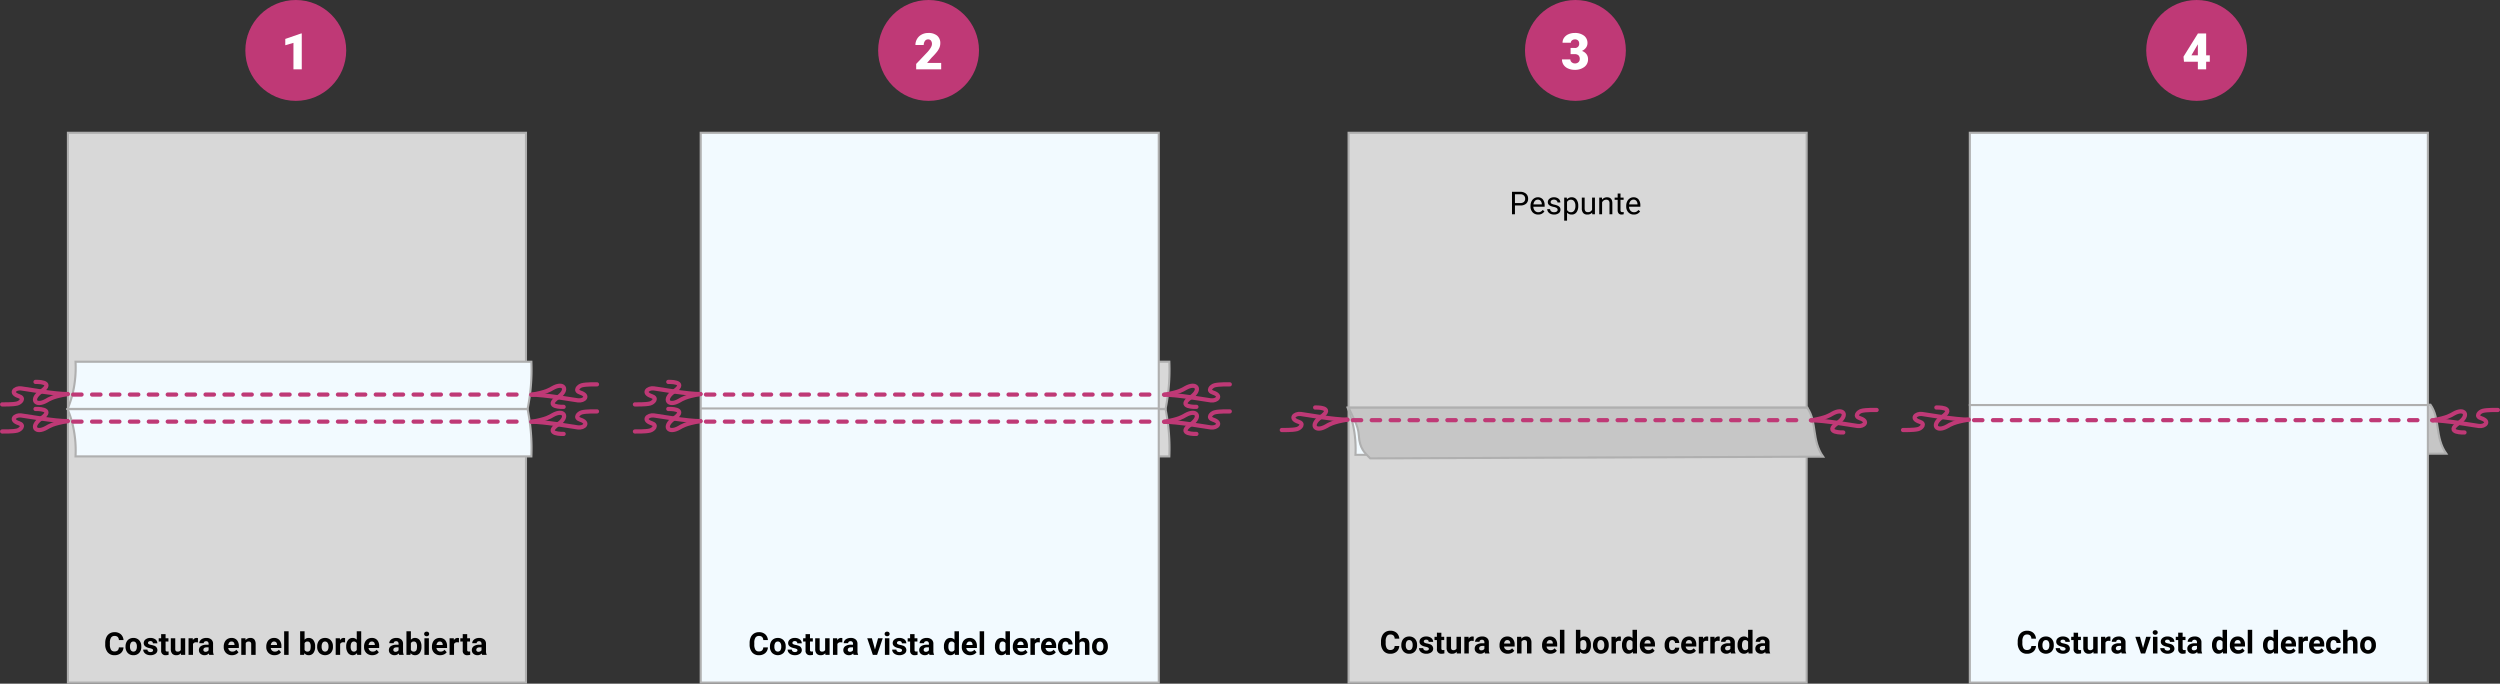 <svg xmlns="http://www.w3.org/2000/svg" width="1189.657" height="325.331" viewBox="0 0 1189.657 325.331">
  <rect x="0" y="0" width="1189.657" height="325.331" fill="#333333" stroke="none"/>
  <g id="Grupo_58774" data-name="Grupo 58774" transform="translate(-204.976 -2752.123)">
    <g id="Grupo_58401" data-name="Grupo 58401" transform="translate(0 -32)">
      <path id="Trazado_114326" data-name="Trazado 114326" d="M738.88,1127.884H521.961a52.1,52.1,0,0,1-.3,9.085,49.11,49.11,0,0,1-3.465,13.385H737.078A93.38,93.38,0,0,0,738.88,1127.884Z" transform="translate(22.538 1828.371)" fill="#d8d8d8" stroke="#afafaf" stroke-miterlimit="10" stroke-width="1" style="isolation: isolate"/>
      <path id="Trazado_114327" data-name="Trazado 114327" d="M738.88,1177.877H521.961a52.1,52.1,0,0,0-.3-9.085,49.123,49.123,0,0,0-3.465-13.385H737.078A93.388,93.388,0,0,1,738.88,1177.877Z" transform="translate(22.538 1823.421)" fill="#d8d8d8" stroke="#afafaf" stroke-miterlimit="10" stroke-width="1" style="isolation: isolate"/>
      <g id="Grupo_58379" data-name="Grupo 58379" transform="translate(235.38 2979.498)">
        <path id="Trazado_114328" data-name="Trazado 114328" d="M145.878,1156.224" transform="translate(-145.878 -1156.224)" fill="none" stroke="#bf3976" stroke-linecap="round" stroke-miterlimit="10" stroke-width="2"/>
      </g>
      <rect id="Rectángulo_5608" data-name="Rectángulo 5608" width="217.972" height="261.631" transform="translate(237.299 2847.323)" fill="#d8d8d8" stroke="#afafaf" stroke-miterlimit="10" stroke-width="1" style="isolation: isolate"/>
      <path id="Trazado_114931" data-name="Trazado 114931" d="M25.011,10.448a3.774,3.774,0,0,1-1.271,2.71,4.463,4.463,0,0,1-3.021.989,4.013,4.013,0,0,1-3.226-1.381,5.661,5.661,0,0,1-1.176-3.79V8.324a6.393,6.393,0,0,1,.542-2.71,4.062,4.062,0,0,1,1.549-1.8,4.339,4.339,0,0,1,2.34-.626,4.348,4.348,0,0,1,2.974.989,4.055,4.055,0,0,1,1.3,2.776h-2.2a2.227,2.227,0,0,0-.575-1.5,2.129,2.129,0,0,0-1.505-.465,1.867,1.867,0,0,0-1.644.787,4.413,4.413,0,0,0-.56,2.443v.806a4.723,4.723,0,0,0,.524,2.527,1.832,1.832,0,0,0,1.652.8,2.169,2.169,0,0,0,1.52-.465,2.1,2.1,0,0,0,.575-1.439Zm.974-.483a4.7,4.7,0,0,1,.454-2.1,3.324,3.324,0,0,1,1.307-1.428,3.814,3.814,0,0,1,1.981-.505,3.609,3.609,0,0,1,2.618.981,3.939,3.939,0,0,1,1.132,2.666l.015.542a4.142,4.142,0,0,1-1.018,2.926,3.539,3.539,0,0,1-2.732,1.1,3.556,3.556,0,0,1-2.736-1.1,4.215,4.215,0,0,1-1.022-2.988Zm2.117.15a2.962,2.962,0,0,0,.425,1.727,1.526,1.526,0,0,0,2.417.007,3.241,3.241,0,0,0,.432-1.889,2.933,2.933,0,0,0-.432-1.716,1.4,1.4,0,0,0-1.216-.609,1.382,1.382,0,0,0-1.2.605A3.3,3.3,0,0,0,28.1,10.115Zm10.986,1.7A.682.682,0,0,0,38.7,11.2a4.368,4.368,0,0,0-1.234-.4q-2.827-.593-2.827-2.4a2.178,2.178,0,0,1,.875-1.761,3.531,3.531,0,0,1,2.289-.707,3.8,3.8,0,0,1,2.413.71,2.239,2.239,0,0,1,.9,1.846H39.008a1.024,1.024,0,0,0-.293-.751,1.24,1.24,0,0,0-.916-.3,1.267,1.267,0,0,0-.828.242.763.763,0,0,0-.293.615.652.652,0,0,0,.333.568,3.428,3.428,0,0,0,1.124.374,9.183,9.183,0,0,1,1.333.355,2.19,2.19,0,0,1,1.677,2.131,2.067,2.067,0,0,1-.93,1.754,4.013,4.013,0,0,1-2.4.67,4.191,4.191,0,0,1-1.769-.355,2.968,2.968,0,0,1-1.212-.974,2.263,2.263,0,0,1-.439-1.337H36.4a1.105,1.105,0,0,0,.417.864,1.656,1.656,0,0,0,1.04.3,1.533,1.533,0,0,0,.919-.231A.718.718,0,0,0,39.088,11.81Zm5.955-7.683V6.075H46.4V7.628H45.043v3.955a.944.944,0,0,0,.168.63.846.846,0,0,0,.645.19,3.376,3.376,0,0,0,.623-.051v1.6a4.358,4.358,0,0,1-1.282.19A2.021,2.021,0,0,1,42.926,11.9V7.628H41.769V6.075h1.157V4.127Zm7.28,9.067a2.654,2.654,0,0,1-2.168.952,2.5,2.5,0,0,1-1.945-.732,3.127,3.127,0,0,1-.685-2.146V6.075h2.117V11.2q0,1.239,1.128,1.239a1.528,1.528,0,0,0,1.479-.748V6.075h2.124V14H52.382Zm8.1-5.134A5.751,5.751,0,0,0,59.662,8a1.55,1.55,0,0,0-1.575.813V14H55.971V6.075h2l.059.945a1.961,1.961,0,0,1,1.765-1.091,2.218,2.218,0,0,1,.659.1ZM65.814,14a2.351,2.351,0,0,1-.212-.71,2.561,2.561,0,0,1-2,.857,2.814,2.814,0,0,1-1.93-.674,2.167,2.167,0,0,1-.765-1.7,2.24,2.24,0,0,1,.934-1.934,4.608,4.608,0,0,1,2.7-.681h.974V8.7a1.306,1.306,0,0,0-.282-.879,1.109,1.109,0,0,0-.89-.33,1.261,1.261,0,0,0-.839.256.871.871,0,0,0-.3.7H61.083a2.126,2.126,0,0,1,.425-1.274,2.808,2.808,0,0,1,1.2-.919,4.378,4.378,0,0,1,1.743-.333,3.459,3.459,0,0,1,2.325.736,2.575,2.575,0,0,1,.861,2.069v3.435a3.789,3.789,0,0,0,.315,1.707V14Zm-1.75-1.472a1.823,1.823,0,0,0,.864-.209,1.371,1.371,0,0,0,.586-.56V10.4h-.791q-1.589,0-1.692,1.1l-.007.125a.847.847,0,0,0,.278.652A1.081,1.081,0,0,0,64.064,12.528Zm12.583,1.619a3.89,3.89,0,0,1-2.838-1.069,3.8,3.8,0,0,1-1.095-2.849v-.205a4.787,4.787,0,0,1,.461-2.135,3.386,3.386,0,0,1,1.307-1.45,3.669,3.669,0,0,1,1.93-.509,3.289,3.289,0,0,1,2.56,1.025,4.167,4.167,0,0,1,.934,2.908v.864H74.86a1.966,1.966,0,0,0,.619,1.245,1.871,1.871,0,0,0,1.307.469,2.285,2.285,0,0,0,1.912-.886l1.04,1.165a3.178,3.178,0,0,1-1.289,1.051A4.229,4.229,0,0,1,76.647,14.146Zm-.242-6.511a1.323,1.323,0,0,0-1.022.427,2.209,2.209,0,0,0-.5,1.221h2.944V9.114a1.576,1.576,0,0,0-.381-1.092A1.365,1.365,0,0,0,76.405,7.635Zm6.65-1.56.066.916A2.767,2.767,0,0,1,85.4,5.929a2.3,2.3,0,0,1,1.875.74A3.451,3.451,0,0,1,87.9,8.88V14H85.788V8.92a1.379,1.379,0,0,0-.293-.98,1.31,1.31,0,0,0-.974-.3,1.456,1.456,0,0,0-1.34.763V14H81.063V6.075Zm13.835,8.071a3.89,3.89,0,0,1-2.838-1.069,3.8,3.8,0,0,1-1.095-2.849v-.205a4.787,4.787,0,0,1,.461-2.135,3.386,3.386,0,0,1,1.307-1.45,3.669,3.669,0,0,1,1.93-.509,3.289,3.289,0,0,1,2.56,1.025,4.167,4.167,0,0,1,.934,2.908v.864H95.1a1.966,1.966,0,0,0,.619,1.245,1.871,1.871,0,0,0,1.307.469,2.285,2.285,0,0,0,1.912-.886l1.04,1.165a3.178,3.178,0,0,1-1.289,1.051A4.229,4.229,0,0,1,96.891,14.146Zm-.242-6.511a1.323,1.323,0,0,0-1.022.427,2.209,2.209,0,0,0-.5,1.221H98.07V9.114a1.576,1.576,0,0,0-.381-1.092A1.365,1.365,0,0,0,96.649,7.635ZM103.585,14h-2.124V2.75h2.124Zm12.62-3.889a4.8,4.8,0,0,1-.813,2.97,2.693,2.693,0,0,1-2.271,1.066,2.474,2.474,0,0,1-2.058-.989l-.1.842h-1.9V2.75h2.117V6.786a2.411,2.411,0,0,1,1.926-.857,2.715,2.715,0,0,1,2.274,1.066,4.806,4.806,0,0,1,.824,3Zm-2.117-.161a3.17,3.17,0,0,0-.381-1.76,1.287,1.287,0,0,0-1.135-.555,1.4,1.4,0,0,0-1.392.83V11.6a1.415,1.415,0,0,0,1.406.837,1.307,1.307,0,0,0,1.348-1.014A5.245,5.245,0,0,0,114.088,9.949Zm3.091.015a4.7,4.7,0,0,1,.454-2.1,3.324,3.324,0,0,1,1.307-1.428,3.814,3.814,0,0,1,1.981-.505,3.609,3.609,0,0,1,2.618.981,3.939,3.939,0,0,1,1.132,2.666l.015.542a4.142,4.142,0,0,1-1.018,2.926,3.946,3.946,0,0,1-5.468,0,4.215,4.215,0,0,1-1.022-2.988Zm2.117.15a2.962,2.962,0,0,0,.425,1.727,1.526,1.526,0,0,0,2.417.007,3.241,3.241,0,0,0,.432-1.889,2.933,2.933,0,0,0-.432-1.716,1.4,1.4,0,0,0-1.216-.609,1.382,1.382,0,0,0-1.2.605A3.3,3.3,0,0,0,119.3,10.115ZM130.443,8.06A5.751,5.751,0,0,0,129.682,8a1.55,1.55,0,0,0-1.575.813V14H125.99V6.075h2l.059.945a1.961,1.961,0,0,1,1.765-1.091,2.218,2.218,0,0,1,.659.1Zm.549,1.919a4.776,4.776,0,0,1,.831-2.952,2.7,2.7,0,0,1,2.274-1.1,2.427,2.427,0,0,1,1.912.864V2.75h2.124V14h-1.912l-.1-.842a2.491,2.491,0,0,1-2.036.989,2.69,2.69,0,0,1-2.245-1.1A4.93,4.93,0,0,1,130.993,9.979Zm2.117.151a3.146,3.146,0,0,0,.388,1.714,1.263,1.263,0,0,0,1.128.6,1.416,1.416,0,0,0,1.384-.831V8.467a1.4,1.4,0,0,0-1.37-.831Q133.109,7.635,133.109,10.13Zm10.313,4.017a3.89,3.89,0,0,1-2.838-1.069,3.8,3.8,0,0,1-1.095-2.849v-.205a4.787,4.787,0,0,1,.461-2.135,3.386,3.386,0,0,1,1.307-1.45,3.669,3.669,0,0,1,1.93-.509,3.289,3.289,0,0,1,2.56,1.025,4.167,4.167,0,0,1,.934,2.908v.864h-5.046a1.966,1.966,0,0,0,.619,1.245,1.871,1.871,0,0,0,1.307.469,2.285,2.285,0,0,0,1.912-.886l1.04,1.165a3.178,3.178,0,0,1-1.289,1.051A4.229,4.229,0,0,1,143.422,14.146Zm-.242-6.511a1.323,1.323,0,0,0-1.022.427,2.209,2.209,0,0,0-.5,1.221H144.6V9.114a1.576,1.576,0,0,0-.381-1.092A1.365,1.365,0,0,0,143.18,7.635ZM156.21,14a2.351,2.351,0,0,1-.212-.71,2.561,2.561,0,0,1-2,.857,2.814,2.814,0,0,1-1.93-.674,2.167,2.167,0,0,1-.765-1.7,2.24,2.24,0,0,1,.934-1.934,4.608,4.608,0,0,1,2.7-.681h.974V8.7a1.306,1.306,0,0,0-.282-.879,1.109,1.109,0,0,0-.89-.33,1.261,1.261,0,0,0-.839.256.871.871,0,0,0-.3.7h-2.117a2.126,2.126,0,0,1,.425-1.274,2.808,2.808,0,0,1,1.2-.919,4.378,4.378,0,0,1,1.743-.333,3.459,3.459,0,0,1,2.325.736,2.575,2.575,0,0,1,.861,2.069v3.435a3.789,3.789,0,0,0,.315,1.707V14Zm-1.75-1.472a1.823,1.823,0,0,0,.864-.209,1.371,1.371,0,0,0,.586-.56V10.4h-.791q-1.589,0-1.692,1.1l-.007.125a.847.847,0,0,0,.278.652A1.081,1.081,0,0,0,154.459,12.528ZM166.8,10.111a4.8,4.8,0,0,1-.813,2.97,2.693,2.693,0,0,1-2.271,1.066,2.474,2.474,0,0,1-2.058-.989l-.1.842h-1.9V2.75h2.117V6.786a2.411,2.411,0,0,1,1.926-.857,2.715,2.715,0,0,1,2.274,1.066,4.806,4.806,0,0,1,.824,3Zm-2.117-.161a3.17,3.17,0,0,0-.381-1.76,1.287,1.287,0,0,0-1.135-.555,1.4,1.4,0,0,0-1.392.83V11.6a1.415,1.415,0,0,0,1.406.837,1.307,1.307,0,0,0,1.348-1.014A5.245,5.245,0,0,0,164.684,9.949ZM170.338,14h-2.124V6.075h2.124ZM168.09,4.024a1.042,1.042,0,0,1,.319-.784,1.373,1.373,0,0,1,1.732,0,1.036,1.036,0,0,1,.322.784,1.039,1.039,0,0,1-.326.791,1.358,1.358,0,0,1-1.721,0A1.039,1.039,0,0,1,168.09,4.024Zm7.639,10.122a3.89,3.89,0,0,1-2.838-1.069,3.8,3.8,0,0,1-1.095-2.849v-.205a4.787,4.787,0,0,1,.461-2.135,3.386,3.386,0,0,1,1.307-1.45,3.669,3.669,0,0,1,1.93-.509,3.289,3.289,0,0,1,2.56,1.025,4.167,4.167,0,0,1,.934,2.908v.864h-5.046a1.966,1.966,0,0,0,.619,1.245,1.871,1.871,0,0,0,1.307.469,2.285,2.285,0,0,0,1.912-.886l1.04,1.165a3.178,3.178,0,0,1-1.289,1.051A4.229,4.229,0,0,1,175.729,14.146Zm-.242-6.511a1.323,1.323,0,0,0-1.022.427,2.209,2.209,0,0,0-.5,1.221h2.944V9.114a1.576,1.576,0,0,0-.381-1.092A1.365,1.365,0,0,0,175.487,7.635Zm9.155.425A5.751,5.751,0,0,0,183.881,8a1.55,1.55,0,0,0-1.575.813V14h-2.117V6.075h2l.059.945a1.961,1.961,0,0,1,1.765-1.091,2.218,2.218,0,0,1,.659.1Zm3.918-3.933V6.075h1.355V7.628h-1.355v3.955a.944.944,0,0,0,.168.63.846.846,0,0,0,.645.19,3.376,3.376,0,0,0,.623-.051v1.6a4.358,4.358,0,0,1-1.282.19,2.021,2.021,0,0,1-2.271-2.249V7.628h-1.157V6.075h1.157V4.127ZM195.687,14a2.351,2.351,0,0,1-.212-.71,2.561,2.561,0,0,1-2,.857,2.814,2.814,0,0,1-1.93-.674,2.167,2.167,0,0,1-.765-1.7,2.24,2.24,0,0,1,.934-1.934,4.608,4.608,0,0,1,2.7-.681h.974V8.7a1.306,1.306,0,0,0-.282-.879,1.109,1.109,0,0,0-.89-.33,1.261,1.261,0,0,0-.839.256.871.871,0,0,0-.3.7h-2.117a2.126,2.126,0,0,1,.425-1.274,2.808,2.808,0,0,1,1.2-.919,4.378,4.378,0,0,1,1.743-.333,3.459,3.459,0,0,1,2.325.736,2.575,2.575,0,0,1,.861,2.069v3.435a3.789,3.789,0,0,0,.315,1.707V14Zm-1.75-1.472a1.823,1.823,0,0,0,.864-.209,1.371,1.371,0,0,0,.586-.56V10.4H194.6q-1.589,0-1.692,1.1l-.007.125a.847.847,0,0,0,.278.652A1.081,1.081,0,0,0,193.937,12.528Z" transform="translate(238.729 3081.763)"/>
      <path id="Trazado_114329" data-name="Trazado 114329" d="M368.725,1127.884H151.805a51.941,51.941,0,0,1-.3,9.085,49.079,49.079,0,0,1-3.464,13.385H366.923A93.421,93.421,0,0,0,368.725,1127.884Z" transform="translate(89.112 1828.371)" fill="#f2faff" stroke="#afafaf" stroke-miterlimit="10" stroke-width="1"/>
      <path id="Trazado_114330" data-name="Trazado 114330" d="M368.725,1177.877H151.805a51.94,51.94,0,0,0-.3-9.085,49.092,49.092,0,0,0-3.464-13.385H366.923A93.429,93.429,0,0,1,368.725,1177.877Z" transform="translate(89.112 1823.421)" fill="#f2faff" stroke="#afafaf" stroke-miterlimit="10" stroke-width="1"/>
      <g id="Grupo_58382" data-name="Grupo 58382" transform="translate(206 2965.85)">
        <g id="Grupo_58380" data-name="Grupo 58380">
          <path id="Trazado_114331" data-name="Trazado 114331" d="M110.055,1150.97s5.192.127,7.231-.45c1.59-.45,3.6-2.55.72-3.48-4.463-1.442-1.921-4.081,1.08-3.691,2.917.379,15.992,2.76,22.262,2.7" transform="translate(-110.055 -1140.253)" fill="none" stroke="#bf3976" stroke-linecap="round" stroke-miterlimit="10" stroke-width="2"/>
          <path id="Trazado_114332" data-name="Trazado 114332" d="M129.354,1139.589s9.66-.36,2.684,4.554c-5.363,3.778-2.684,7.387,2.566,4.357,1.267-.732,2.94-1.949,9.871-3.12" transform="translate(-113.482 -1139.583)" fill="none" stroke="#bf3976" stroke-linecap="round" stroke-miterlimit="10" stroke-width="2"/>
        </g>
        <g id="Grupo_58381" data-name="Grupo 58381" transform="translate(251.763 1.16)">
          <path id="Trazado_114333" data-name="Trazado 114333" d="M448.323,1141.009s-5.192-.127-7.231.45c-1.59.45-3.6,2.55-.72,3.481,4.463,1.441,1.92,4.08-1.08,3.69-2.917-.379-15.992-2.76-22.263-2.7" transform="translate(-417.029 -1140.997)" fill="none" stroke="#bf3976" stroke-linecap="round" stroke-miterlimit="10" stroke-width="2"/>
          <path id="Trazado_114334" data-name="Trazado 114334" d="M432.517,1151.87s-9.661.36-2.684-4.554c5.363-3.778,2.684-7.387-2.566-4.357-1.267.731-2.941,1.949-9.871,3.12" transform="translate(-417.095 -1141.147)" fill="none" stroke="#bf3976" stroke-linecap="round" stroke-miterlimit="10" stroke-width="2"/>
        </g>
        <line id="Línea_374" data-name="Línea 374" x2="215.784" transform="translate(33.791 6.027)" fill="none" stroke="#bf3976" stroke-linecap="round" stroke-miterlimit="10" stroke-width="2" stroke-dasharray="4 5"/>
      </g>
      <g id="Grupo_58385" data-name="Grupo 58385" transform="translate(206 2978.725)">
        <g id="Grupo_58383" data-name="Grupo 58383">
          <path id="Trazado_114335" data-name="Trazado 114335" d="M110.055,1166.669s5.192.127,7.231-.45c1.59-.45,3.6-2.55.72-3.481-4.463-1.441-1.921-4.08,1.08-3.69,2.917.379,15.992,2.76,22.262,2.7" transform="translate(-110.055 -1155.952)" fill="none" stroke="#bf3976" stroke-linecap="round" stroke-miterlimit="10" stroke-width="2"/>
          <path id="Trazado_114336" data-name="Trazado 114336" d="M129.354,1155.288s9.66-.36,2.684,4.554c-5.363,3.778-2.684,7.387,2.566,4.356,1.267-.732,2.94-1.949,9.871-3.12" transform="translate(-113.482 -1155.282)" fill="none" stroke="#bf3976" stroke-linecap="round" stroke-miterlimit="10" stroke-width="2"/>
        </g>
        <g id="Grupo_58384" data-name="Grupo 58384" transform="translate(251.763 1.16)">
          <path id="Trazado_114337" data-name="Trazado 114337" d="M448.323,1156.708s-5.192-.127-7.231.45c-1.59.45-3.6,2.55-.72,3.481,4.463,1.441,1.92,4.08-1.08,3.69-2.917-.379-15.992-2.76-22.263-2.7" transform="translate(-417.029 -1156.697)" fill="none" stroke="#bf3976" stroke-linecap="round" stroke-miterlimit="10" stroke-width="2"/>
          <path id="Trazado_114338" data-name="Trazado 114338" d="M432.517,1167.569s-9.661.36-2.684-4.554c5.363-3.778,2.684-7.387-2.566-4.357-1.267.731-2.941,1.949-9.871,3.12" transform="translate(-417.095 -1156.846)" fill="none" stroke="#bf3976" stroke-linecap="round" stroke-miterlimit="10" stroke-width="2"/>
        </g>
        <line id="Línea_375" data-name="Línea 375" x2="215.784" transform="translate(33.791 6.027)" fill="none" stroke="#bf3976" stroke-linecap="round" stroke-miterlimit="10" stroke-width="2" stroke-dasharray="4 5"/>
      </g>
      <g id="Grupo_58386" data-name="Grupo 58386" transform="translate(536.501 2979.498)">
        <path id="Trazado_114339" data-name="Trazado 114339" d="M513.034,1156.224" transform="translate(-513.034 -1156.224)" fill="none" stroke="#bf3976" stroke-linecap="round" stroke-miterlimit="10" stroke-width="2"/>
      </g>
      <path id="Trazado_114399" data-name="Trazado 114399" d="M0,0H217.972V261.631H0Z" transform="translate(538.419 2847.323)" fill="#f2faff" stroke="#afafaf" stroke-width="1"/>
      <path id="Trazado_114930" data-name="Trazado 114930" d="M30.537,10.448a3.774,3.774,0,0,1-1.271,2.71,4.463,4.463,0,0,1-3.021.989,4.013,4.013,0,0,1-3.226-1.381,5.661,5.661,0,0,1-1.176-3.79V8.324a6.393,6.393,0,0,1,.542-2.71,4.062,4.062,0,0,1,1.549-1.8,4.339,4.339,0,0,1,2.34-.626,4.348,4.348,0,0,1,2.974.989,4.055,4.055,0,0,1,1.3,2.776h-2.2a2.227,2.227,0,0,0-.575-1.5,2.129,2.129,0,0,0-1.505-.465,1.867,1.867,0,0,0-1.644.787,4.413,4.413,0,0,0-.56,2.443v.806a4.723,4.723,0,0,0,.524,2.527,1.832,1.832,0,0,0,1.652.8,2.169,2.169,0,0,0,1.52-.465,2.1,2.1,0,0,0,.575-1.439Zm.974-.483a4.7,4.7,0,0,1,.454-2.1,3.324,3.324,0,0,1,1.307-1.428,3.814,3.814,0,0,1,1.981-.505,3.609,3.609,0,0,1,2.618.981A3.939,3.939,0,0,1,39,9.576l.015.542A4.142,4.142,0,0,1,38,13.044a3.946,3.946,0,0,1-5.468,0,4.215,4.215,0,0,1-1.022-2.988Zm2.117.15a2.962,2.962,0,0,0,.425,1.727,1.526,1.526,0,0,0,2.417.007A3.241,3.241,0,0,0,36.9,9.961a2.933,2.933,0,0,0-.432-1.716,1.4,1.4,0,0,0-1.216-.609,1.382,1.382,0,0,0-1.2.605A3.3,3.3,0,0,0,33.628,10.115Zm10.986,1.7a.682.682,0,0,0-.385-.612A4.368,4.368,0,0,0,43,10.8q-2.827-.593-2.827-2.4a2.178,2.178,0,0,1,.875-1.761,3.531,3.531,0,0,1,2.289-.707,3.8,3.8,0,0,1,2.413.71,2.239,2.239,0,0,1,.9,1.846H44.534a1.024,1.024,0,0,0-.293-.751,1.24,1.24,0,0,0-.916-.3,1.267,1.267,0,0,0-.828.242.763.763,0,0,0-.293.615.652.652,0,0,0,.333.568,3.428,3.428,0,0,0,1.124.374A9.183,9.183,0,0,1,45,9.591a2.19,2.19,0,0,1,1.677,2.131,2.067,2.067,0,0,1-.93,1.754,4.013,4.013,0,0,1-2.4.67,4.191,4.191,0,0,1-1.769-.355,2.968,2.968,0,0,1-1.212-.974,2.263,2.263,0,0,1-.439-1.337h2.007a1.105,1.105,0,0,0,.417.864,1.656,1.656,0,0,0,1.04.3,1.533,1.533,0,0,0,.919-.231A.718.718,0,0,0,44.614,11.81Zm5.955-7.683V6.075h1.355V7.628H50.569v3.955a.944.944,0,0,0,.168.63.846.846,0,0,0,.645.19A3.376,3.376,0,0,0,52,12.352v1.6a4.358,4.358,0,0,1-1.282.19A2.021,2.021,0,0,1,48.452,11.9V7.628H47.3V6.075h1.157V4.127Zm7.28,9.067a2.654,2.654,0,0,1-2.168.952,2.5,2.5,0,0,1-1.945-.732,3.127,3.127,0,0,1-.685-2.146V6.075h2.117V11.2q0,1.239,1.128,1.239a1.528,1.528,0,0,0,1.479-.748V6.075H59.9V14H57.908Zm8.1-5.134A5.751,5.751,0,0,0,65.188,8a1.55,1.55,0,0,0-1.575.813V14H61.5V6.075h2l.059.945A1.961,1.961,0,0,1,65.32,5.929a2.218,2.218,0,0,1,.659.1ZM71.341,14a2.351,2.351,0,0,1-.212-.71,2.561,2.561,0,0,1-2,.857,2.814,2.814,0,0,1-1.93-.674,2.167,2.167,0,0,1-.765-1.7,2.24,2.24,0,0,1,.934-1.934,4.608,4.608,0,0,1,2.7-.681h.974V8.7a1.306,1.306,0,0,0-.282-.879,1.109,1.109,0,0,0-.89-.33,1.261,1.261,0,0,0-.839.256.871.871,0,0,0-.3.7H66.609a2.126,2.126,0,0,1,.425-1.274,2.808,2.808,0,0,1,1.2-.919,4.378,4.378,0,0,1,1.743-.333,3.459,3.459,0,0,1,2.325.736,2.575,2.575,0,0,1,.861,2.069v3.435a3.789,3.789,0,0,0,.315,1.707V14Zm-1.75-1.472a1.823,1.823,0,0,0,.864-.209,1.371,1.371,0,0,0,.586-.56V10.4h-.791q-1.589,0-1.692,1.1l-.007.125a.847.847,0,0,0,.278.652A1.081,1.081,0,0,0,69.59,12.528Zm11.9-1.113,1.472-5.339h2.212L82.5,14H80.481L77.808,6.075H80.02ZM88.34,14H86.216V6.075H88.34ZM86.092,4.024a1.042,1.042,0,0,1,.319-.784,1.373,1.373,0,0,1,1.732,0,1.036,1.036,0,0,1,.322.784,1.039,1.039,0,0,1-.326.791,1.358,1.358,0,0,1-1.721,0A1.039,1.039,0,0,1,86.092,4.024Zm8.284,7.786a.682.682,0,0,0-.385-.612,4.368,4.368,0,0,0-1.234-.4q-2.827-.593-2.827-2.4A2.178,2.178,0,0,1,90.8,6.635a3.531,3.531,0,0,1,2.289-.707,3.8,3.8,0,0,1,2.413.71,2.239,2.239,0,0,1,.9,1.846H94.295A1.024,1.024,0,0,0,94,7.734a1.24,1.24,0,0,0-.916-.3,1.267,1.267,0,0,0-.828.242.763.763,0,0,0-.293.615.652.652,0,0,0,.333.568,3.428,3.428,0,0,0,1.124.374,9.183,9.183,0,0,1,1.333.355,2.19,2.19,0,0,1,1.677,2.131,2.067,2.067,0,0,1-.93,1.754,4.013,4.013,0,0,1-2.4.67,4.191,4.191,0,0,1-1.769-.355,2.968,2.968,0,0,1-1.212-.974,2.263,2.263,0,0,1-.439-1.337h2.007a1.105,1.105,0,0,0,.417.864,1.656,1.656,0,0,0,1.04.3,1.533,1.533,0,0,0,.919-.231A.718.718,0,0,0,94.375,11.81Zm5.955-7.683V6.075h1.355V7.628H100.33v3.955a.944.944,0,0,0,.168.63.846.846,0,0,0,.645.19,3.376,3.376,0,0,0,.623-.051v1.6a4.358,4.358,0,0,1-1.282.19A2.021,2.021,0,0,1,98.213,11.9V7.628H97.056V6.075h1.157V4.127ZM107.456,14a2.351,2.351,0,0,1-.212-.71,2.561,2.561,0,0,1-2,.857,2.814,2.814,0,0,1-1.93-.674,2.167,2.167,0,0,1-.765-1.7,2.24,2.24,0,0,1,.934-1.934,4.608,4.608,0,0,1,2.7-.681h.974V8.7a1.306,1.306,0,0,0-.282-.879,1.109,1.109,0,0,0-.89-.33,1.261,1.261,0,0,0-.839.256.871.871,0,0,0-.3.7h-2.117a2.126,2.126,0,0,1,.425-1.274,2.808,2.808,0,0,1,1.2-.919,4.378,4.378,0,0,1,1.743-.333,3.459,3.459,0,0,1,2.325.736,2.575,2.575,0,0,1,.861,2.069v3.435a3.789,3.789,0,0,0,.315,1.707V14Zm-1.75-1.472a1.823,1.823,0,0,0,.864-.209,1.371,1.371,0,0,0,.586-.56V10.4h-.791q-1.589,0-1.692,1.1l-.007.125a.847.847,0,0,0,.278.652A1.081,1.081,0,0,0,105.706,12.528Zm8.606-2.549a4.776,4.776,0,0,1,.831-2.952,2.7,2.7,0,0,1,2.274-1.1,2.427,2.427,0,0,1,1.912.864V2.75h2.124V14h-1.912l-.1-.842a2.491,2.491,0,0,1-2.036.989,2.69,2.69,0,0,1-2.245-1.1A4.93,4.93,0,0,1,114.312,9.979Zm2.117.151a3.146,3.146,0,0,0,.388,1.714,1.263,1.263,0,0,0,1.128.6,1.416,1.416,0,0,0,1.384-.831V8.467a1.4,1.4,0,0,0-1.37-.831Q116.428,7.635,116.428,10.13Zm10.313,4.017a3.89,3.89,0,0,1-2.838-1.069,3.8,3.8,0,0,1-1.095-2.849v-.205a4.787,4.787,0,0,1,.461-2.135,3.386,3.386,0,0,1,1.307-1.45,3.669,3.669,0,0,1,1.93-.509,3.289,3.289,0,0,1,2.56,1.025A4.167,4.167,0,0,1,130,9.862v.864h-5.046a1.966,1.966,0,0,0,.619,1.245,1.871,1.871,0,0,0,1.307.469,2.285,2.285,0,0,0,1.912-.886l1.04,1.165a3.178,3.178,0,0,1-1.289,1.051A4.229,4.229,0,0,1,126.741,14.146ZM126.5,7.635a1.323,1.323,0,0,0-1.022.427,2.209,2.209,0,0,0-.5,1.221h2.944V9.114a1.576,1.576,0,0,0-.381-1.092A1.365,1.365,0,0,0,126.5,7.635ZM133.435,14h-2.124V2.75h2.124Zm5.149-4.021a4.776,4.776,0,0,1,.831-2.952,2.7,2.7,0,0,1,2.274-1.1,2.427,2.427,0,0,1,1.912.864V2.75h2.124V14h-1.912l-.1-.842a2.491,2.491,0,0,1-2.036.989,2.69,2.69,0,0,1-2.245-1.1A4.93,4.93,0,0,1,138.584,9.979Zm2.117.151a3.146,3.146,0,0,0,.388,1.714,1.263,1.263,0,0,0,1.128.6,1.416,1.416,0,0,0,1.384-.831V8.467a1.4,1.4,0,0,0-1.37-.831Q140.7,7.635,140.7,10.13Zm10.313,4.017a3.89,3.89,0,0,1-2.838-1.069,3.8,3.8,0,0,1-1.095-2.849v-.205a4.787,4.787,0,0,1,.461-2.135,3.386,3.386,0,0,1,1.307-1.45,3.669,3.669,0,0,1,1.93-.509,3.289,3.289,0,0,1,2.56,1.025,4.167,4.167,0,0,1,.934,2.908v.864h-5.046a1.966,1.966,0,0,0,.619,1.245,1.871,1.871,0,0,0,1.307.469,2.285,2.285,0,0,0,1.912-.886l1.04,1.165a3.178,3.178,0,0,1-1.289,1.051A4.229,4.229,0,0,1,151.013,14.146Zm-.242-6.511a1.323,1.323,0,0,0-1.022.427,2.209,2.209,0,0,0-.5,1.221h2.944V9.114a1.576,1.576,0,0,0-.381-1.092A1.365,1.365,0,0,0,150.772,7.635Zm9.155.425A5.751,5.751,0,0,0,159.165,8a1.55,1.55,0,0,0-1.575.813V14h-2.117V6.075h2l.059.945A1.961,1.961,0,0,1,159.3,5.929a2.218,2.218,0,0,1,.659.1Zm4.526,6.086a3.89,3.89,0,0,1-2.838-1.069,3.8,3.8,0,0,1-1.095-2.849v-.205a4.787,4.787,0,0,1,.461-2.135,3.386,3.386,0,0,1,1.307-1.45,3.669,3.669,0,0,1,1.93-.509,3.289,3.289,0,0,1,2.56,1.025,4.167,4.167,0,0,1,.934,2.908v.864h-5.046a1.966,1.966,0,0,0,.619,1.245,1.871,1.871,0,0,0,1.307.469,2.285,2.285,0,0,0,1.912-.886l1.04,1.165a3.178,3.178,0,0,1-1.289,1.051A4.229,4.229,0,0,1,164.453,14.146Zm-.242-6.511a1.323,1.323,0,0,0-1.022.427,2.209,2.209,0,0,0-.5,1.221h2.944V9.114a1.576,1.576,0,0,0-.381-1.092A1.365,1.365,0,0,0,164.212,7.635Zm8,4.8a1.388,1.388,0,0,0,.952-.322,1.129,1.129,0,0,0,.381-.857h1.985a2.715,2.715,0,0,1-.439,1.476,2.9,2.9,0,0,1-1.183,1.04,3.7,3.7,0,0,1-1.659.37,3.44,3.44,0,0,1-2.681-1.08,4.275,4.275,0,0,1-.981-2.985V9.942a4.226,4.226,0,0,1,.974-2.922,3.4,3.4,0,0,1,2.673-1.091,3.333,3.333,0,0,1,2.384.846,3,3,0,0,1,.912,2.252h-1.985a1.455,1.455,0,0,0-.381-1.005,1.416,1.416,0,0,0-2.084.153,3.125,3.125,0,0,0-.377,1.749v.22a3.164,3.164,0,0,0,.374,1.761A1.291,1.291,0,0,0,172.21,12.44Zm6.592-5.5a2.642,2.642,0,0,1,2.117-1.011q2.578,0,2.615,3V14h-2.117V8.971a1.478,1.478,0,0,0-.293-1.009,1.254,1.254,0,0,0-.974-.327,1.44,1.44,0,0,0-1.348.719V14h-2.117V2.75H178.8Zm6,3.025a4.7,4.7,0,0,1,.454-2.1,3.324,3.324,0,0,1,1.307-1.428,3.814,3.814,0,0,1,1.981-.505,3.609,3.609,0,0,1,2.618.981,3.939,3.939,0,0,1,1.132,2.666l.015.542a4.142,4.142,0,0,1-1.018,2.926,3.946,3.946,0,0,1-5.468,0A4.215,4.215,0,0,1,184.8,10.06Zm2.117.15a2.962,2.962,0,0,0,.425,1.727,1.526,1.526,0,0,0,2.417.007,3.241,3.241,0,0,0,.432-1.889,2.933,2.933,0,0,0-.432-1.716,1.4,1.4,0,0,0-1.216-.609,1.382,1.382,0,0,0-1.2.605A3.3,3.3,0,0,0,186.917,10.115Z" transform="translate(539.85 3081.763)"/>
      <g id="Grupo_58389" data-name="Grupo 58389" transform="translate(507.12 2965.85)">
        <g id="Grupo_58387" data-name="Grupo 58387">
          <path id="Trazado_114340" data-name="Trazado 114340" d="M477.21,1150.97s5.192.127,7.231-.45c1.59-.45,3.6-2.55.72-3.48-4.463-1.442-1.92-4.081,1.08-3.691,2.917.379,15.992,2.76,22.263,2.7" transform="translate(-477.21 -1140.253)" fill="none" stroke="#bf3976" stroke-linecap="round" stroke-miterlimit="10" stroke-width="2"/>
          <path id="Trazado_114341" data-name="Trazado 114341" d="M496.509,1139.589s9.661-.36,2.684,4.554c-5.363,3.778-2.684,7.387,2.566,4.357,1.267-.732,2.941-1.949,9.871-3.12" transform="translate(-480.637 -1139.583)" fill="none" stroke="#bf3976" stroke-linecap="round" stroke-miterlimit="10" stroke-width="2"/>
        </g>
        <g id="Grupo_58388" data-name="Grupo 58388" transform="translate(251.764 1.16)">
          <path id="Trazado_114342" data-name="Trazado 114342" d="M815.478,1141.009s-5.192-.127-7.231.45c-1.59.45-3.6,2.55-.72,3.481,4.463,1.441,1.921,4.08-1.08,3.69-2.917-.379-15.992-2.76-22.262-2.7" transform="translate(-784.185 -1140.997)" fill="none" stroke="#bf3976" stroke-linecap="round" stroke-miterlimit="10" stroke-width="2"/>
          <path id="Trazado_114343" data-name="Trazado 114343" d="M799.672,1151.87s-9.661.36-2.684-4.554c5.363-3.778,2.684-7.387-2.566-4.357-1.267.731-2.94,1.949-9.871,3.12" transform="translate(-784.251 -1141.147)" fill="none" stroke="#bf3976" stroke-linecap="round" stroke-miterlimit="10" stroke-width="2"/>
        </g>
        <line id="Línea_376" data-name="Línea 376" x2="215.784" transform="translate(33.791 6.027)" fill="none" stroke="#bf3976" stroke-linecap="round" stroke-miterlimit="10" stroke-width="2" stroke-dasharray="4 5"/>
      </g>
      <g id="Grupo_58392" data-name="Grupo 58392" transform="translate(507.12 2978.725)">
        <g id="Grupo_58390" data-name="Grupo 58390">
          <path id="Trazado_114344" data-name="Trazado 114344" d="M477.21,1166.669s5.192.127,7.231-.45c1.59-.45,3.6-2.55.72-3.481-4.463-1.441-1.92-4.08,1.08-3.69,2.917.379,15.992,2.76,22.263,2.7" transform="translate(-477.21 -1155.952)" fill="none" stroke="#bf3976" stroke-linecap="round" stroke-miterlimit="10" stroke-width="2"/>
          <path id="Trazado_114345" data-name="Trazado 114345" d="M496.509,1155.288s9.661-.36,2.684,4.554c-5.363,3.778-2.684,7.387,2.566,4.356,1.267-.732,2.941-1.949,9.871-3.12" transform="translate(-480.637 -1155.282)" fill="none" stroke="#bf3976" stroke-linecap="round" stroke-miterlimit="10" stroke-width="2"/>
        </g>
        <g id="Grupo_58391" data-name="Grupo 58391" transform="translate(251.764 1.16)">
          <path id="Trazado_114346" data-name="Trazado 114346" d="M815.478,1156.708s-5.192-.127-7.231.45c-1.59.45-3.6,2.55-.72,3.481,4.463,1.441,1.921,4.08-1.08,3.69-2.917-.379-15.992-2.76-22.262-2.7" transform="translate(-784.185 -1156.697)" fill="none" stroke="#bf3976" stroke-linecap="round" stroke-miterlimit="10" stroke-width="2"/>
          <path id="Trazado_114347" data-name="Trazado 114347" d="M799.672,1167.569s-9.661.36-2.684-4.554c5.363-3.778,2.684-7.387-2.566-4.357-1.267.731-2.94,1.949-9.871,3.12" transform="translate(-784.251 -1156.846)" fill="none" stroke="#bf3976" stroke-linecap="round" stroke-miterlimit="10" stroke-width="2"/>
        </g>
        <line id="Línea_377" data-name="Línea 377" x2="215.784" transform="translate(33.791 6.027)" fill="none" stroke="#bf3976" stroke-linecap="round" stroke-miterlimit="10" stroke-width="2" stroke-dasharray="4 5"/>
      </g>
      <line id="Línea_378" data-name="Línea 378" x2="218.277" transform="translate(538.266 2978.494)" fill="#f2eaee" stroke="#afafaf" stroke-miterlimit="10" stroke-width="1"/>
      <g id="Grupo_58397" data-name="Grupo 58397" transform="translate(9.729)">
        <circle id="Elipse_5035" data-name="Elipse 5035" cx="24" cy="24" r="24" transform="translate(312 2784.123)" fill="#bf3976"/>
        <path id="Trazado_114924" data-name="Trazado 114924" d="M25.848,23H21.887V10.391L18,11.527v-3l7.488-2.59h.363Z" transform="translate(313 2794.123)" fill="#fff"/>
      </g>
      <g id="Grupo_58398" data-name="Grupo 58398" transform="translate(9.85)">
        <circle id="Elipse_5036" data-name="Elipse 5036" cx="24" cy="24" r="24" transform="translate(613 2784.123)" fill="#bf3976"/>
        <path id="Trazado_114925" data-name="Trazado 114925" d="M29,23H17.094V20.422l5.484-5.766q2.027-2.309,2.027-3.668a2.551,2.551,0,0,0-.48-1.676,1.715,1.715,0,0,0-1.395-.574,1.737,1.737,0,0,0-1.465.768,3.155,3.155,0,0,0-.562,1.916H16.742a5.6,5.6,0,0,1,.785-2.9,5.506,5.506,0,0,1,2.18-2.08,6.475,6.475,0,0,1,3.117-.75,6.369,6.369,0,0,1,4.26,1.277,4.56,4.56,0,0,1,1.494,3.668A5.326,5.326,0,0,1,28.2,12.6a8.608,8.608,0,0,1-1.166,2,29.372,29.372,0,0,1-2.549,2.807l-2.2,2.543H29Z" transform="translate(614 2794.123)" fill="#fff"/>
      </g>
    </g>
    <g id="Grupo_58402" data-name="Grupo 58402" transform="translate(0 -32)">
      <path id="Trazado_114313" data-name="Trazado 114313" d="M1478.672,1176.114l-215.492.82c-2.3-2.367-5.078-4.414-5.419-10.846-.266-4.993-3.237-9.412-4.88-13.264H1471.15C1475.886,1159.614,1473.168,1168.368,1478.672,1176.114Z" transform="translate(-109.6 1823.886)" fill="#c6c6c6" stroke="#afafaf" stroke-miterlimit="10" stroke-width="0.999" style="isolation: isolate"/>
      <g id="Grupo_58370" data-name="Grupo 58370" transform="translate(844.314 2978.809)">
        <path id="Trazado_114314" data-name="Trazado 114314" d="M888.351,1155.384" transform="translate(-888.351 -1155.384)" fill="none" stroke="#bf3976" stroke-linecap="round" stroke-miterlimit="10" stroke-width="2"/>
      </g>
      <rect id="Rectángulo_5606" data-name="Rectángulo 5606" width="217.972" height="261.631" transform="translate(846.722 2847.323)" fill="#d8d8d8" stroke="#afafaf" stroke-miterlimit="10" stroke-width="1" style="isolation: isolate"/>
      <path id="Trazado_114929" data-name="Trazado 114929" d="M23.176,10.448a3.774,3.774,0,0,1-1.271,2.71,4.463,4.463,0,0,1-3.021.989,4.013,4.013,0,0,1-3.226-1.381,5.661,5.661,0,0,1-1.176-3.79V8.324a6.393,6.393,0,0,1,.542-2.71,4.062,4.062,0,0,1,1.549-1.8,4.339,4.339,0,0,1,2.34-.626,4.348,4.348,0,0,1,2.974.989,4.055,4.055,0,0,1,1.3,2.776h-2.2a2.227,2.227,0,0,0-.575-1.5,2.129,2.129,0,0,0-1.505-.465,1.867,1.867,0,0,0-1.644.787,4.413,4.413,0,0,0-.56,2.443v.806a4.723,4.723,0,0,0,.524,2.527,1.832,1.832,0,0,0,1.652.8,2.169,2.169,0,0,0,1.52-.465,2.1,2.1,0,0,0,.575-1.439Zm.974-.483a4.7,4.7,0,0,1,.454-2.1,3.324,3.324,0,0,1,1.307-1.428,3.814,3.814,0,0,1,1.981-.505,3.609,3.609,0,0,1,2.618.981,3.939,3.939,0,0,1,1.132,2.666l.015.542a4.142,4.142,0,0,1-1.018,2.926,3.539,3.539,0,0,1-2.732,1.1,3.556,3.556,0,0,1-2.736-1.1,4.215,4.215,0,0,1-1.022-2.988Zm2.117.15a2.962,2.962,0,0,0,.425,1.727,1.526,1.526,0,0,0,2.417.007,3.241,3.241,0,0,0,.432-1.889,2.933,2.933,0,0,0-.432-1.716,1.4,1.4,0,0,0-1.216-.609,1.382,1.382,0,0,0-1.2.605A3.3,3.3,0,0,0,26.267,10.115Zm10.986,1.7a.682.682,0,0,0-.385-.612,4.368,4.368,0,0,0-1.234-.4q-2.827-.593-2.827-2.4a2.178,2.178,0,0,1,.875-1.761,3.531,3.531,0,0,1,2.289-.707,3.8,3.8,0,0,1,2.413.71,2.239,2.239,0,0,1,.9,1.846H37.173a1.024,1.024,0,0,0-.293-.751,1.24,1.24,0,0,0-.916-.3,1.267,1.267,0,0,0-.828.242.763.763,0,0,0-.293.615.652.652,0,0,0,.333.568,3.428,3.428,0,0,0,1.124.374,9.183,9.183,0,0,1,1.333.355,2.19,2.19,0,0,1,1.677,2.131,2.067,2.067,0,0,1-.93,1.754,4.013,4.013,0,0,1-2.4.67,4.191,4.191,0,0,1-1.769-.355A2.968,2.968,0,0,1,33,12.817a2.263,2.263,0,0,1-.439-1.337h2.007a1.105,1.105,0,0,0,.417.864,1.656,1.656,0,0,0,1.04.3,1.533,1.533,0,0,0,.919-.231A.718.718,0,0,0,37.254,11.81Zm5.955-7.683V6.075h1.355V7.628H43.208v3.955a.944.944,0,0,0,.168.63.846.846,0,0,0,.645.19,3.376,3.376,0,0,0,.623-.051v1.6a4.358,4.358,0,0,1-1.282.19A2.021,2.021,0,0,1,41.092,11.9V7.628H39.934V6.075h1.157V4.127Zm7.28,9.067a2.654,2.654,0,0,1-2.168.952,2.5,2.5,0,0,1-1.945-.732,3.127,3.127,0,0,1-.685-2.146V6.075h2.117V11.2q0,1.239,1.128,1.239a1.528,1.528,0,0,0,1.479-.748V6.075h2.124V14H50.547Zm8.1-5.134A5.751,5.751,0,0,0,57.827,8a1.55,1.55,0,0,0-1.575.813V14H54.136V6.075h2l.059.945a1.961,1.961,0,0,1,1.765-1.091,2.218,2.218,0,0,1,.659.1ZM63.98,14a2.351,2.351,0,0,1-.212-.71,2.561,2.561,0,0,1-2,.857,2.814,2.814,0,0,1-1.93-.674,2.167,2.167,0,0,1-.765-1.7,2.24,2.24,0,0,1,.934-1.934,4.608,4.608,0,0,1,2.7-.681h.974V8.7a1.306,1.306,0,0,0-.282-.879,1.109,1.109,0,0,0-.89-.33,1.261,1.261,0,0,0-.839.256.871.871,0,0,0-.3.7H59.248a2.126,2.126,0,0,1,.425-1.274,2.808,2.808,0,0,1,1.2-.919,4.378,4.378,0,0,1,1.743-.333,3.459,3.459,0,0,1,2.325.736A2.575,2.575,0,0,1,65.8,8.734v3.435a3.789,3.789,0,0,0,.315,1.707V14Zm-1.75-1.472a1.823,1.823,0,0,0,.864-.209,1.371,1.371,0,0,0,.586-.56V10.4h-.791q-1.589,0-1.692,1.1l-.007.125a.847.847,0,0,0,.278.652A1.081,1.081,0,0,0,62.229,12.528Zm12.583,1.619a3.89,3.89,0,0,1-2.838-1.069,3.8,3.8,0,0,1-1.095-2.849v-.205a4.787,4.787,0,0,1,.461-2.135,3.386,3.386,0,0,1,1.307-1.45,3.669,3.669,0,0,1,1.93-.509,3.289,3.289,0,0,1,2.56,1.025,4.167,4.167,0,0,1,.934,2.908v.864H73.025a1.966,1.966,0,0,0,.619,1.245,1.871,1.871,0,0,0,1.307.469,2.285,2.285,0,0,0,1.912-.886l1.04,1.165a3.178,3.178,0,0,1-1.289,1.051A4.229,4.229,0,0,1,74.812,14.146Zm-.242-6.511a1.323,1.323,0,0,0-1.022.427,2.209,2.209,0,0,0-.5,1.221h2.944V9.114a1.576,1.576,0,0,0-.381-1.092A1.365,1.365,0,0,0,74.571,7.635Zm6.65-1.56.066.916a2.767,2.767,0,0,1,2.278-1.062,2.3,2.3,0,0,1,1.875.74,3.451,3.451,0,0,1,.63,2.212V14H83.953V8.92a1.379,1.379,0,0,0-.293-.98,1.31,1.31,0,0,0-.974-.3,1.456,1.456,0,0,0-1.34.763V14H79.229V6.075Zm13.835,8.071a3.89,3.89,0,0,1-2.838-1.069,3.8,3.8,0,0,1-1.095-2.849v-.205a4.787,4.787,0,0,1,.461-2.135,3.386,3.386,0,0,1,1.307-1.45,3.669,3.669,0,0,1,1.93-.509,3.289,3.289,0,0,1,2.56,1.025,4.167,4.167,0,0,1,.934,2.908v.864H93.269a1.966,1.966,0,0,0,.619,1.245,1.871,1.871,0,0,0,1.307.469,2.285,2.285,0,0,0,1.912-.886l1.04,1.165a3.178,3.178,0,0,1-1.289,1.051A4.229,4.229,0,0,1,95.056,14.146Zm-.242-6.511a1.323,1.323,0,0,0-1.022.427,2.209,2.209,0,0,0-.5,1.221h2.944V9.114a1.576,1.576,0,0,0-.381-1.092A1.365,1.365,0,0,0,94.815,7.635ZM101.751,14H99.627V2.75h2.124Zm12.62-3.889a4.8,4.8,0,0,1-.813,2.97,2.693,2.693,0,0,1-2.271,1.066,2.474,2.474,0,0,1-2.058-.989l-.1.842h-1.9V2.75h2.117V6.786a2.411,2.411,0,0,1,1.926-.857,2.715,2.715,0,0,1,2.274,1.066,4.806,4.806,0,0,1,.824,3Zm-2.117-.161a3.17,3.17,0,0,0-.381-1.76,1.287,1.287,0,0,0-1.135-.555,1.4,1.4,0,0,0-1.392.83V11.6a1.415,1.415,0,0,0,1.406.837,1.307,1.307,0,0,0,1.348-1.014A5.245,5.245,0,0,0,112.254,9.949Zm3.091.015a4.7,4.7,0,0,1,.454-2.1,3.324,3.324,0,0,1,1.307-1.428,3.814,3.814,0,0,1,1.981-.505,3.609,3.609,0,0,1,2.618.981,3.939,3.939,0,0,1,1.132,2.666l.015.542a4.142,4.142,0,0,1-1.018,2.926,3.946,3.946,0,0,1-5.468,0,4.215,4.215,0,0,1-1.022-2.988Zm2.117.15a2.962,2.962,0,0,0,.425,1.727,1.526,1.526,0,0,0,2.417.007,3.241,3.241,0,0,0,.432-1.889,2.933,2.933,0,0,0-.432-1.716,1.4,1.4,0,0,0-1.216-.609,1.382,1.382,0,0,0-1.2.605A3.3,3.3,0,0,0,117.461,10.115ZM128.609,8.06A5.751,5.751,0,0,0,127.847,8a1.55,1.55,0,0,0-1.575.813V14h-2.117V6.075h2l.059.945a1.961,1.961,0,0,1,1.765-1.091,2.218,2.218,0,0,1,.659.1Zm.549,1.919a4.776,4.776,0,0,1,.831-2.952,2.7,2.7,0,0,1,2.274-1.1,2.427,2.427,0,0,1,1.912.864V2.75H136.3V14h-1.912l-.1-.842a2.491,2.491,0,0,1-2.036.989,2.69,2.69,0,0,1-2.245-1.1A4.93,4.93,0,0,1,129.158,9.979Zm2.117.151a3.146,3.146,0,0,0,.388,1.714,1.263,1.263,0,0,0,1.128.6,1.416,1.416,0,0,0,1.384-.831V8.467a1.4,1.4,0,0,0-1.37-.831Q131.275,7.635,131.275,10.13Zm10.313,4.017a3.89,3.89,0,0,1-2.838-1.069,3.8,3.8,0,0,1-1.095-2.849v-.205a4.787,4.787,0,0,1,.461-2.135,3.386,3.386,0,0,1,1.307-1.45,3.669,3.669,0,0,1,1.93-.509,3.289,3.289,0,0,1,2.56,1.025,4.167,4.167,0,0,1,.934,2.908v.864H139.8a1.966,1.966,0,0,0,.619,1.245,1.871,1.871,0,0,0,1.307.469,2.285,2.285,0,0,0,1.912-.886l1.04,1.165a3.178,3.178,0,0,1-1.289,1.051A4.229,4.229,0,0,1,141.587,14.146Zm-.242-6.511a1.323,1.323,0,0,0-1.022.427,2.209,2.209,0,0,0-.5,1.221h2.944V9.114a1.576,1.576,0,0,0-.381-1.092A1.365,1.365,0,0,0,141.345,7.635Zm11.733,4.8a1.388,1.388,0,0,0,.952-.322,1.129,1.129,0,0,0,.381-.857H156.4a2.715,2.715,0,0,1-.439,1.476,2.9,2.9,0,0,1-1.183,1.04,3.7,3.7,0,0,1-1.659.37,3.44,3.44,0,0,1-2.681-1.08,4.275,4.275,0,0,1-.981-2.985V9.942a4.226,4.226,0,0,1,.974-2.922A3.4,3.4,0,0,1,153.1,5.929a3.333,3.333,0,0,1,2.384.846,3,3,0,0,1,.912,2.252h-1.985a1.455,1.455,0,0,0-.381-1.005,1.416,1.416,0,0,0-2.084.153,3.125,3.125,0,0,0-.377,1.749v.22a3.164,3.164,0,0,0,.374,1.761A1.291,1.291,0,0,0,153.079,12.44Zm8.174,1.707a3.89,3.89,0,0,1-2.838-1.069,3.8,3.8,0,0,1-1.095-2.849v-.205a4.787,4.787,0,0,1,.461-2.135,3.386,3.386,0,0,1,1.307-1.45,3.669,3.669,0,0,1,1.93-.509,3.289,3.289,0,0,1,2.56,1.025,4.167,4.167,0,0,1,.934,2.908v.864h-5.046a1.966,1.966,0,0,0,.619,1.245,1.871,1.871,0,0,0,1.307.469,2.285,2.285,0,0,0,1.912-.886l1.04,1.165a3.178,3.178,0,0,1-1.289,1.051A4.229,4.229,0,0,1,161.253,14.146Zm-.242-6.511a1.323,1.323,0,0,0-1.022.427,2.209,2.209,0,0,0-.5,1.221h2.944V9.114a1.576,1.576,0,0,0-.381-1.092A1.365,1.365,0,0,0,161.011,7.635Zm9.155.425A5.751,5.751,0,0,0,169.4,8a1.55,1.55,0,0,0-1.575.813V14h-2.117V6.075h2l.059.945a1.961,1.961,0,0,1,1.765-1.091,2.218,2.218,0,0,1,.659.1Zm5.471,0A5.751,5.751,0,0,0,174.876,8a1.55,1.55,0,0,0-1.575.813V14h-2.117V6.075h2l.059.945a1.961,1.961,0,0,1,1.765-1.091,2.218,2.218,0,0,1,.659.1ZM181.028,14a2.351,2.351,0,0,1-.212-.71,2.561,2.561,0,0,1-2,.857,2.814,2.814,0,0,1-1.93-.674,2.167,2.167,0,0,1-.765-1.7,2.24,2.24,0,0,1,.934-1.934,4.608,4.608,0,0,1,2.7-.681h.974V8.7a1.306,1.306,0,0,0-.282-.879,1.109,1.109,0,0,0-.89-.33,1.261,1.261,0,0,0-.839.256.871.871,0,0,0-.3.7H176.3a2.126,2.126,0,0,1,.425-1.274,2.808,2.808,0,0,1,1.2-.919,4.378,4.378,0,0,1,1.743-.333,3.459,3.459,0,0,1,2.325.736,2.575,2.575,0,0,1,.861,2.069v3.435a3.789,3.789,0,0,0,.315,1.707V14Zm-1.75-1.472a1.823,1.823,0,0,0,.864-.209,1.371,1.371,0,0,0,.586-.56V10.4h-.791q-1.589,0-1.692,1.1l-.007.125a.847.847,0,0,0,.278.652A1.081,1.081,0,0,0,179.278,12.528Zm4.871-2.549a4.776,4.776,0,0,1,.831-2.952,2.7,2.7,0,0,1,2.274-1.1,2.427,2.427,0,0,1,1.912.864V2.75h2.124V14h-1.912l-.1-.842a2.491,2.491,0,0,1-2.036.989,2.69,2.69,0,0,1-2.245-1.1A4.93,4.93,0,0,1,184.148,9.979Zm2.117.151a3.146,3.146,0,0,0,.388,1.714,1.263,1.263,0,0,0,1.128.6,1.416,1.416,0,0,0,1.384-.831V8.467a1.4,1.4,0,0,0-1.37-.831Q186.265,7.635,186.265,10.13ZM197.522,14a2.351,2.351,0,0,1-.212-.71,2.561,2.561,0,0,1-2,.857,2.814,2.814,0,0,1-1.93-.674,2.167,2.167,0,0,1-.765-1.7,2.24,2.24,0,0,1,.934-1.934,4.608,4.608,0,0,1,2.7-.681h.974V8.7a1.306,1.306,0,0,0-.282-.879,1.109,1.109,0,0,0-.89-.33,1.261,1.261,0,0,0-.839.256.871.871,0,0,0-.3.7h-2.117a2.126,2.126,0,0,1,.425-1.274,2.808,2.808,0,0,1,1.2-.919,4.378,4.378,0,0,1,1.743-.333,3.459,3.459,0,0,1,2.325.736,2.575,2.575,0,0,1,.861,2.069v3.435a3.789,3.789,0,0,0,.315,1.707V14Zm-1.75-1.472a1.823,1.823,0,0,0,.864-.209,1.371,1.371,0,0,0,.586-.56V10.4h-.791q-1.589,0-1.692,1.1l-.007.125a.847.847,0,0,0,.278.652A1.081,1.081,0,0,0,195.772,12.528Z" transform="translate(847.663 3081.073)"/>
      <path id="Trazado_114932" data-name="Trazado 114932" d="M78.222,9.825V14H76.815V3.336h3.933a3.952,3.952,0,0,1,2.743.894A3.029,3.029,0,0,1,84.484,6.6a2.989,2.989,0,0,1-.97,2.391,4.128,4.128,0,0,1-2.78.839Zm0-1.15h2.527a2.526,2.526,0,0,0,1.729-.532,1.945,1.945,0,0,0,.6-1.537,2.009,2.009,0,0,0-.6-1.526,2.367,2.367,0,0,0-1.648-.594H78.222Zm11.038,5.471a3.463,3.463,0,0,1-2.622-1.058,3.928,3.928,0,0,1-1.011-2.831v-.249a4.756,4.756,0,0,1,.45-2.106,3.514,3.514,0,0,1,1.26-1.45,3.167,3.167,0,0,1,1.754-.524,2.968,2.968,0,0,1,2.4,1.018,4.408,4.408,0,0,1,.857,2.915v.564H86.981a2.817,2.817,0,0,0,.685,1.893,2.153,2.153,0,0,0,1.666.721,2.36,2.36,0,0,0,1.216-.293,3.055,3.055,0,0,0,.872-.776l.828.645A3.328,3.328,0,0,1,89.259,14.146Zm-.168-7.1a1.807,1.807,0,0,0-1.377.6,2.9,2.9,0,0,0-.688,1.674H91v-.1a2.581,2.581,0,0,0-.557-1.6A1.7,1.7,0,0,0,89.091,7.042ZM98.532,11.9a1,1,0,0,0-.414-.853,3.983,3.983,0,0,0-1.443-.524,6.822,6.822,0,0,1-1.633-.527,2.324,2.324,0,0,1-.894-.732,1.752,1.752,0,0,1-.289-1.011A2.056,2.056,0,0,1,94.683,6.6a3.218,3.218,0,0,1,2.106-.674,3.311,3.311,0,0,1,2.186.7,2.21,2.21,0,0,1,.839,1.78H98.451a1.223,1.223,0,0,0-.472-.959,1.77,1.77,0,0,0-1.19-.4,1.852,1.852,0,0,0-1.157.322,1.014,1.014,0,0,0-.417.842.822.822,0,0,0,.388.74,4.776,4.776,0,0,0,1.4.476,7.308,7.308,0,0,1,1.644.542,2.4,2.4,0,0,1,.934.758,1.864,1.864,0,0,1,.3,1.08,2.028,2.028,0,0,1-.85,1.7,3.564,3.564,0,0,1-2.2.641,3.991,3.991,0,0,1-1.685-.337A2.74,2.74,0,0,1,94,12.868a2.268,2.268,0,0,1-.414-1.307h1.355a1.4,1.4,0,0,0,.546,1.08,2.117,2.117,0,0,0,1.344.4,2.185,2.185,0,0,0,1.234-.311A.956.956,0,0,0,98.532,11.9Zm9.814-1.772a4.745,4.745,0,0,1-.828,2.915,2.653,2.653,0,0,1-2.241,1.106,2.906,2.906,0,0,1-2.271-.916v3.816h-1.355V6.075h1.238l.066.879a2.791,2.791,0,0,1,2.3-1.025,2.7,2.7,0,0,1,2.26,1.077,4.8,4.8,0,0,1,.831,3Zm-1.355-.154a3.5,3.5,0,0,0-.571-2.117,1.84,1.84,0,0,0-1.567-.776,1.992,1.992,0,0,0-1.846,1.091v3.787a2,2,0,0,0,1.86,1.084,1.832,1.832,0,0,0,1.549-.773A3.822,3.822,0,0,0,106.991,9.972Zm7.969,3.245a2.878,2.878,0,0,1-2.322.93,2.464,2.464,0,0,1-1.93-.736,3.186,3.186,0,0,1-.67-2.179V6.075h1.355v5.12q0,1.8,1.465,1.8a2.028,2.028,0,0,0,2.065-1.157V6.075h1.355V14h-1.289Zm4.658-7.141.044,1a2.888,2.888,0,0,1,2.373-1.143q2.512,0,2.534,2.834V14h-1.355V8.756a1.824,1.824,0,0,0-.392-1.267,1.57,1.57,0,0,0-1.2-.41,1.956,1.956,0,0,0-1.157.352,2.387,2.387,0,0,0-.776.923V14h-1.355V6.075Zm8.833-1.919V6.075h1.479V7.123h-1.479v4.921a1.1,1.1,0,0,0,.2.715.832.832,0,0,0,.674.238,3.281,3.281,0,0,0,.645-.088V14a3.951,3.951,0,0,1-1.04.146,1.687,1.687,0,0,1-1.37-.549,2.36,2.36,0,0,1-.461-1.56V7.123h-1.443V6.075H127.1V4.156Zm6.35,9.99a3.463,3.463,0,0,1-2.622-1.058,3.928,3.928,0,0,1-1.011-2.831v-.249a4.756,4.756,0,0,1,.45-2.106,3.514,3.514,0,0,1,1.26-1.45,3.167,3.167,0,0,1,1.754-.524,2.968,2.968,0,0,1,2.4,1.018,4.408,4.408,0,0,1,.857,2.915v.564h-5.369a2.817,2.817,0,0,0,.685,1.893,2.153,2.153,0,0,0,1.666.721,2.36,2.36,0,0,0,1.216-.293,3.055,3.055,0,0,0,.872-.776l.828.645A3.328,3.328,0,0,1,134.8,14.146Zm-.168-7.1a1.807,1.807,0,0,0-1.377.6,2.9,2.9,0,0,0-.688,1.674h3.97v-.1a2.581,2.581,0,0,0-.557-1.6A1.7,1.7,0,0,0,134.633,7.042Z" transform="translate(847.663 2872.073)"/>
      <path id="Trazado_114315" data-name="Trazado 114315" d="M1111.228,1176.984H894.448a52.11,52.11,0,0,0-.3-9.086,49.1,49.1,0,0,0-3.463-13.385h218.738A93.461,93.461,0,0,1,1111.228,1176.984Z" transform="translate(-44.457 1823.581)" fill="#f2faff" stroke="#afafaf" stroke-miterlimit="10" stroke-width="1"/>
      <path id="Trazado_114316" data-name="Trazado 114316" d="M1117.077,1177.857l-215.492.82c-2.3-2.367-5.078-4.414-5.419-10.846-.265-4.993-3.237-9.412-4.879-13.264h218.269C1114.291,1161.357,1111.573,1170.111,1117.077,1177.857Z" transform="translate(-44.564 1823.572)" fill="#c6c6c6" stroke="#afafaf" stroke-miterlimit="10" stroke-width="0.999" style="isolation: isolate"/>
      <g id="Grupo_58373" data-name="Grupo 58373" transform="translate(814.934 2978.035)">
        <g id="Grupo_58371" data-name="Grupo 58371">
          <path id="Trazado_114317" data-name="Trazado 114317" d="M852.527,1165.828s5.192.127,7.231-.449c1.59-.45,3.6-2.551.72-3.481-4.463-1.441-1.921-4.08,1.08-3.691,2.917.38,15.992,2.761,22.262,2.7" transform="translate(-852.527 -1155.111)" fill="none" stroke="#bf3976" stroke-linecap="round" stroke-miterlimit="10" stroke-width="2"/>
          <path id="Trazado_114318" data-name="Trazado 114318" d="M871.826,1154.447s9.661-.36,2.684,4.555c-5.363,3.778-2.684,7.386,2.566,4.356,1.267-.731,2.94-1.949,9.871-3.119" transform="translate(-855.954 -1154.441)" fill="none" stroke="#bf3976" stroke-linecap="round" stroke-miterlimit="10" stroke-width="2"/>
        </g>
        <g id="Grupo_58372" data-name="Grupo 58372" transform="translate(251.763 1.161)">
          <path id="Trazado_114319" data-name="Trazado 114319" d="M1190.8,1155.868s-5.192-.127-7.231.449c-1.59.45-3.6,2.551-.72,3.481,4.463,1.441,1.92,4.08-1.08,3.691-2.917-.38-15.992-2.761-22.263-2.7" transform="translate(-1159.501 -1155.856)" fill="none" stroke="#bf3976" stroke-linecap="round" stroke-miterlimit="10" stroke-width="2"/>
          <path id="Trazado_114320" data-name="Trazado 114320" d="M1174.989,1166.729s-9.661.36-2.684-4.555c5.363-3.778,2.684-7.386-2.566-4.356-1.267.731-2.941,1.949-9.871,3.119" transform="translate(-1159.567 -1156.006)" fill="none" stroke="#bf3976" stroke-linecap="round" stroke-miterlimit="10" stroke-width="2"/>
        </g>
        <line id="Línea_371" data-name="Línea 371" x2="215.784" transform="translate(33.791 6.027)" fill="none" stroke="#bf3976" stroke-linecap="round" stroke-miterlimit="10" stroke-width="2" stroke-dasharray="4 5"/>
      </g>
      <g id="Grupo_58374" data-name="Grupo 58374" transform="translate(1139.933 2978.809)">
        <path id="Trazado_114321" data-name="Trazado 114321" d="M1248.8,1155.384" transform="translate(-1248.798 -1155.384)" fill="none" stroke="#bf3976" stroke-linecap="round" stroke-miterlimit="10" stroke-width="2"/>
      </g>
      <rect id="Rectángulo_5607" data-name="Rectángulo 5607" width="217.972" height="261.631" transform="translate(1142.34 2847.323)" fill="#f2faff" stroke="#afafaf" stroke-miterlimit="10" stroke-width="1"/>
      <path id="Trazado_114928" data-name="Trazado 114928" d="M30.537,10.448a3.774,3.774,0,0,1-1.271,2.71,4.463,4.463,0,0,1-3.021.989,4.013,4.013,0,0,1-3.226-1.381,5.661,5.661,0,0,1-1.176-3.79V8.324a6.393,6.393,0,0,1,.542-2.71,4.062,4.062,0,0,1,1.549-1.8,4.339,4.339,0,0,1,2.34-.626,4.348,4.348,0,0,1,2.974.989,4.055,4.055,0,0,1,1.3,2.776h-2.2a2.227,2.227,0,0,0-.575-1.5,2.129,2.129,0,0,0-1.505-.465,1.867,1.867,0,0,0-1.644.787,4.413,4.413,0,0,0-.56,2.443v.806a4.723,4.723,0,0,0,.524,2.527,1.832,1.832,0,0,0,1.652.8,2.169,2.169,0,0,0,1.52-.465,2.1,2.1,0,0,0,.575-1.439Zm.974-.483a4.7,4.7,0,0,1,.454-2.1,3.324,3.324,0,0,1,1.307-1.428,3.814,3.814,0,0,1,1.981-.505,3.609,3.609,0,0,1,2.618.981A3.939,3.939,0,0,1,39,9.576l.015.542A4.142,4.142,0,0,1,38,13.044a3.946,3.946,0,0,1-5.468,0,4.215,4.215,0,0,1-1.022-2.988Zm2.117.15a2.962,2.962,0,0,0,.425,1.727,1.526,1.526,0,0,0,2.417.007A3.241,3.241,0,0,0,36.9,9.961a2.933,2.933,0,0,0-.432-1.716,1.4,1.4,0,0,0-1.216-.609,1.382,1.382,0,0,0-1.2.605A3.3,3.3,0,0,0,33.628,10.115Zm10.986,1.7a.682.682,0,0,0-.385-.612A4.368,4.368,0,0,0,43,10.8q-2.827-.593-2.827-2.4a2.178,2.178,0,0,1,.875-1.761,3.531,3.531,0,0,1,2.289-.707,3.8,3.8,0,0,1,2.413.71,2.239,2.239,0,0,1,.9,1.846H44.534a1.024,1.024,0,0,0-.293-.751,1.24,1.24,0,0,0-.916-.3,1.267,1.267,0,0,0-.828.242.763.763,0,0,0-.293.615.652.652,0,0,0,.333.568,3.428,3.428,0,0,0,1.124.374A9.183,9.183,0,0,1,45,9.591a2.19,2.19,0,0,1,1.677,2.131,2.067,2.067,0,0,1-.93,1.754,4.013,4.013,0,0,1-2.4.67,4.191,4.191,0,0,1-1.769-.355,2.968,2.968,0,0,1-1.212-.974,2.263,2.263,0,0,1-.439-1.337h2.007a1.105,1.105,0,0,0,.417.864,1.656,1.656,0,0,0,1.04.3,1.533,1.533,0,0,0,.919-.231A.718.718,0,0,0,44.614,11.81Zm5.955-7.683V6.075h1.355V7.628H50.569v3.955a.944.944,0,0,0,.168.63.846.846,0,0,0,.645.19A3.376,3.376,0,0,0,52,12.352v1.6a4.358,4.358,0,0,1-1.282.19A2.021,2.021,0,0,1,48.452,11.9V7.628H47.3V6.075h1.157V4.127Zm7.28,9.067a2.654,2.654,0,0,1-2.168.952,2.5,2.5,0,0,1-1.945-.732,3.127,3.127,0,0,1-.685-2.146V6.075h2.117V11.2q0,1.239,1.128,1.239a1.528,1.528,0,0,0,1.479-.748V6.075H59.9V14H57.908Zm8.1-5.134A5.751,5.751,0,0,0,65.188,8a1.55,1.55,0,0,0-1.575.813V14H61.5V6.075h2l.059.945A1.961,1.961,0,0,1,65.32,5.929a2.218,2.218,0,0,1,.659.1ZM71.341,14a2.351,2.351,0,0,1-.212-.71,2.561,2.561,0,0,1-2,.857,2.814,2.814,0,0,1-1.93-.674,2.167,2.167,0,0,1-.765-1.7,2.24,2.24,0,0,1,.934-1.934,4.608,4.608,0,0,1,2.7-.681h.974V8.7a1.306,1.306,0,0,0-.282-.879,1.109,1.109,0,0,0-.89-.33,1.261,1.261,0,0,0-.839.256.871.871,0,0,0-.3.7H66.609a2.126,2.126,0,0,1,.425-1.274,2.808,2.808,0,0,1,1.2-.919,4.378,4.378,0,0,1,1.743-.333,3.459,3.459,0,0,1,2.325.736,2.575,2.575,0,0,1,.861,2.069v3.435a3.789,3.789,0,0,0,.315,1.707V14Zm-1.75-1.472a1.823,1.823,0,0,0,.864-.209,1.371,1.371,0,0,0,.586-.56V10.4h-.791q-1.589,0-1.692,1.1l-.007.125a.847.847,0,0,0,.278.652A1.081,1.081,0,0,0,69.59,12.528Zm11.9-1.113,1.472-5.339h2.212L82.5,14H80.481L77.808,6.075H80.02ZM88.34,14H86.216V6.075H88.34ZM86.092,4.024a1.042,1.042,0,0,1,.319-.784,1.373,1.373,0,0,1,1.732,0,1.036,1.036,0,0,1,.322.784,1.039,1.039,0,0,1-.326.791,1.358,1.358,0,0,1-1.721,0A1.039,1.039,0,0,1,86.092,4.024Zm8.284,7.786a.682.682,0,0,0-.385-.612,4.368,4.368,0,0,0-1.234-.4q-2.827-.593-2.827-2.4A2.178,2.178,0,0,1,90.8,6.635a3.531,3.531,0,0,1,2.289-.707,3.8,3.8,0,0,1,2.413.71,2.239,2.239,0,0,1,.9,1.846H94.295A1.024,1.024,0,0,0,94,7.734a1.24,1.24,0,0,0-.916-.3,1.267,1.267,0,0,0-.828.242.763.763,0,0,0-.293.615.652.652,0,0,0,.333.568,3.428,3.428,0,0,0,1.124.374,9.183,9.183,0,0,1,1.333.355,2.19,2.19,0,0,1,1.677,2.131,2.067,2.067,0,0,1-.93,1.754,4.013,4.013,0,0,1-2.4.67,4.191,4.191,0,0,1-1.769-.355,2.968,2.968,0,0,1-1.212-.974,2.263,2.263,0,0,1-.439-1.337h2.007a1.105,1.105,0,0,0,.417.864,1.656,1.656,0,0,0,1.04.3,1.533,1.533,0,0,0,.919-.231A.718.718,0,0,0,94.375,11.81Zm5.955-7.683V6.075h1.355V7.628H100.33v3.955a.944.944,0,0,0,.168.63.846.846,0,0,0,.645.19,3.376,3.376,0,0,0,.623-.051v1.6a4.358,4.358,0,0,1-1.282.19A2.021,2.021,0,0,1,98.213,11.9V7.628H97.056V6.075h1.157V4.127ZM107.456,14a2.351,2.351,0,0,1-.212-.71,2.561,2.561,0,0,1-2,.857,2.814,2.814,0,0,1-1.93-.674,2.167,2.167,0,0,1-.765-1.7,2.24,2.24,0,0,1,.934-1.934,4.608,4.608,0,0,1,2.7-.681h.974V8.7a1.306,1.306,0,0,0-.282-.879,1.109,1.109,0,0,0-.89-.33,1.261,1.261,0,0,0-.839.256.871.871,0,0,0-.3.7h-2.117a2.126,2.126,0,0,1,.425-1.274,2.808,2.808,0,0,1,1.2-.919,4.378,4.378,0,0,1,1.743-.333,3.459,3.459,0,0,1,2.325.736,2.575,2.575,0,0,1,.861,2.069v3.435a3.789,3.789,0,0,0,.315,1.707V14Zm-1.75-1.472a1.823,1.823,0,0,0,.864-.209,1.371,1.371,0,0,0,.586-.56V10.4h-.791q-1.589,0-1.692,1.1l-.007.125a.847.847,0,0,0,.278.652A1.081,1.081,0,0,0,105.706,12.528Zm8.606-2.549a4.776,4.776,0,0,1,.831-2.952,2.7,2.7,0,0,1,2.274-1.1,2.427,2.427,0,0,1,1.912.864V2.75h2.124V14h-1.912l-.1-.842a2.491,2.491,0,0,1-2.036.989,2.69,2.69,0,0,1-2.245-1.1A4.93,4.93,0,0,1,114.312,9.979Zm2.117.151a3.146,3.146,0,0,0,.388,1.714,1.263,1.263,0,0,0,1.128.6,1.416,1.416,0,0,0,1.384-.831V8.467a1.4,1.4,0,0,0-1.37-.831Q116.428,7.635,116.428,10.13Zm10.313,4.017a3.89,3.89,0,0,1-2.838-1.069,3.8,3.8,0,0,1-1.095-2.849v-.205a4.787,4.787,0,0,1,.461-2.135,3.386,3.386,0,0,1,1.307-1.45,3.669,3.669,0,0,1,1.93-.509,3.289,3.289,0,0,1,2.56,1.025A4.167,4.167,0,0,1,130,9.862v.864h-5.046a1.966,1.966,0,0,0,.619,1.245,1.871,1.871,0,0,0,1.307.469,2.285,2.285,0,0,0,1.912-.886l1.04,1.165a3.178,3.178,0,0,1-1.289,1.051A4.229,4.229,0,0,1,126.741,14.146ZM126.5,7.635a1.323,1.323,0,0,0-1.022.427,2.209,2.209,0,0,0-.5,1.221h2.944V9.114a1.576,1.576,0,0,0-.381-1.092A1.365,1.365,0,0,0,126.5,7.635ZM133.435,14h-2.124V2.75h2.124Zm5.149-4.021a4.776,4.776,0,0,1,.831-2.952,2.7,2.7,0,0,1,2.274-1.1,2.427,2.427,0,0,1,1.912.864V2.75h2.124V14h-1.912l-.1-.842a2.491,2.491,0,0,1-2.036.989,2.69,2.69,0,0,1-2.245-1.1A4.93,4.93,0,0,1,138.584,9.979Zm2.117.151a3.146,3.146,0,0,0,.388,1.714,1.263,1.263,0,0,0,1.128.6,1.416,1.416,0,0,0,1.384-.831V8.467a1.4,1.4,0,0,0-1.37-.831Q140.7,7.635,140.7,10.13Zm10.313,4.017a3.89,3.89,0,0,1-2.838-1.069,3.8,3.8,0,0,1-1.095-2.849v-.205a4.787,4.787,0,0,1,.461-2.135,3.386,3.386,0,0,1,1.307-1.45,3.669,3.669,0,0,1,1.93-.509,3.289,3.289,0,0,1,2.56,1.025,4.167,4.167,0,0,1,.934,2.908v.864h-5.046a1.966,1.966,0,0,0,.619,1.245,1.871,1.871,0,0,0,1.307.469,2.285,2.285,0,0,0,1.912-.886l1.04,1.165a3.178,3.178,0,0,1-1.289,1.051A4.229,4.229,0,0,1,151.013,14.146Zm-.242-6.511a1.323,1.323,0,0,0-1.022.427,2.209,2.209,0,0,0-.5,1.221h2.944V9.114a1.576,1.576,0,0,0-.381-1.092A1.365,1.365,0,0,0,150.772,7.635Zm9.155.425A5.751,5.751,0,0,0,159.165,8a1.55,1.55,0,0,0-1.575.813V14h-2.117V6.075h2l.059.945A1.961,1.961,0,0,1,159.3,5.929a2.218,2.218,0,0,1,.659.1Zm4.526,6.086a3.89,3.89,0,0,1-2.838-1.069,3.8,3.8,0,0,1-1.095-2.849v-.205a4.787,4.787,0,0,1,.461-2.135,3.386,3.386,0,0,1,1.307-1.45,3.669,3.669,0,0,1,1.93-.509,3.289,3.289,0,0,1,2.56,1.025,4.167,4.167,0,0,1,.934,2.908v.864h-5.046a1.966,1.966,0,0,0,.619,1.245,1.871,1.871,0,0,0,1.307.469,2.285,2.285,0,0,0,1.912-.886l1.04,1.165a3.178,3.178,0,0,1-1.289,1.051A4.229,4.229,0,0,1,164.453,14.146Zm-.242-6.511a1.323,1.323,0,0,0-1.022.427,2.209,2.209,0,0,0-.5,1.221h2.944V9.114a1.576,1.576,0,0,0-.381-1.092A1.365,1.365,0,0,0,164.212,7.635Zm8,4.8a1.388,1.388,0,0,0,.952-.322,1.129,1.129,0,0,0,.381-.857h1.985a2.715,2.715,0,0,1-.439,1.476,2.9,2.9,0,0,1-1.183,1.04,3.7,3.7,0,0,1-1.659.37,3.44,3.44,0,0,1-2.681-1.08,4.275,4.275,0,0,1-.981-2.985V9.942a4.226,4.226,0,0,1,.974-2.922,3.4,3.4,0,0,1,2.673-1.091,3.333,3.333,0,0,1,2.384.846,3,3,0,0,1,.912,2.252h-1.985a1.455,1.455,0,0,0-.381-1.005,1.416,1.416,0,0,0-2.084.153,3.125,3.125,0,0,0-.377,1.749v.22a3.164,3.164,0,0,0,.374,1.761A1.291,1.291,0,0,0,172.21,12.44Zm6.592-5.5a2.642,2.642,0,0,1,2.117-1.011q2.578,0,2.615,3V14h-2.117V8.971a1.478,1.478,0,0,0-.293-1.009,1.254,1.254,0,0,0-.974-.327,1.44,1.44,0,0,0-1.348.719V14h-2.117V2.75H178.8Zm6,3.025a4.7,4.7,0,0,1,.454-2.1,3.324,3.324,0,0,1,1.307-1.428,3.814,3.814,0,0,1,1.981-.505,3.609,3.609,0,0,1,2.618.981,3.939,3.939,0,0,1,1.132,2.666l.015.542a4.142,4.142,0,0,1-1.018,2.926,3.946,3.946,0,0,1-5.468,0A4.215,4.215,0,0,1,184.8,10.06Zm2.117.15a2.962,2.962,0,0,0,.425,1.727,1.526,1.526,0,0,0,2.417.007,3.241,3.241,0,0,0,.432-1.889,2.933,2.933,0,0,0-.432-1.716,1.4,1.4,0,0,0-1.216-.609,1.382,1.382,0,0,0-1.2.605A3.3,3.3,0,0,0,186.917,10.115Z" transform="translate(1143.281 3081.073)"/>
      <g id="Grupo_58377" data-name="Grupo 58377" transform="translate(1110.552 2978.035)">
        <g id="Grupo_58375" data-name="Grupo 58375">
          <path id="Trazado_114322" data-name="Trazado 114322" d="M1212.974,1165.828s5.192.127,7.231-.449c1.59-.45,3.6-2.551.72-3.481-4.463-1.441-1.92-4.08,1.08-3.691,2.917.38,15.992,2.761,22.263,2.7" transform="translate(-1212.974 -1155.111)" fill="none" stroke="#bf3976" stroke-linecap="round" stroke-miterlimit="10" stroke-width="2"/>
          <path id="Trazado_114323" data-name="Trazado 114323" d="M1232.273,1154.447s9.661-.36,2.684,4.555c-5.363,3.778-2.684,7.386,2.566,4.356,1.267-.731,2.94-1.949,9.871-3.119" transform="translate(-1216.401 -1154.441)" fill="none" stroke="#bf3976" stroke-linecap="round" stroke-miterlimit="10" stroke-width="2"/>
        </g>
        <g id="Grupo_58376" data-name="Grupo 58376" transform="translate(251.763 1.161)">
          <path id="Trazado_114324" data-name="Trazado 114324" d="M1551.242,1155.868s-5.192-.127-7.231.449c-1.59.45-3.6,2.551-.72,3.481,4.463,1.441,1.921,4.08-1.08,3.691-2.917-.38-15.992-2.761-22.263-2.7" transform="translate(-1519.948 -1155.856)" fill="none" stroke="#bf3976" stroke-linecap="round" stroke-miterlimit="10" stroke-width="2"/>
          <path id="Trazado_114325" data-name="Trazado 114325" d="M1535.436,1166.729s-9.661.36-2.684-4.555c5.363-3.778,2.684-7.386-2.566-4.356-1.267.731-2.94,1.949-9.871,3.119" transform="translate(-1520.014 -1156.006)" fill="none" stroke="#bf3976" stroke-linecap="round" stroke-miterlimit="10" stroke-width="2"/>
        </g>
        <line id="Línea_372" data-name="Línea 372" x2="215.784" transform="translate(33.791 6.027)" fill="none" stroke="#bf3976" stroke-linecap="round" stroke-miterlimit="10" stroke-width="2" stroke-dasharray="4 5"/>
      </g>
      <line id="Línea_373" data-name="Línea 373" x2="218.277" transform="translate(1141.851 2976.867)" fill="#f2eaee" stroke="#afafaf" stroke-miterlimit="10" stroke-width="1"/>
      <g id="Grupo_58399" data-name="Grupo 58399" transform="translate(-0.337)">
        <circle id="Elipse_5038" data-name="Elipse 5038" cx="24" cy="24" r="24" transform="translate(931 2784.123)" fill="#bf3976"/>
        <path id="Trazado_114926" data-name="Trazado 114926" d="M20.7,12.816h1.863a1.937,1.937,0,0,0,2.215-2.168,1.875,1.875,0,0,0-.527-1.377,2,2,0,0,0-1.488-.533A2.141,2.141,0,0,0,21.4,9.2a1.394,1.394,0,0,0-.58,1.137H16.871a4.043,4.043,0,0,1,.75-2.4A4.953,4.953,0,0,1,19.7,6.283a7.112,7.112,0,0,1,2.924-.592,6.988,6.988,0,0,1,4.477,1.3,4.324,4.324,0,0,1,1.629,3.574,3.6,3.6,0,0,1-.674,2.08,4.8,4.8,0,0,1-1.963,1.588,4.587,4.587,0,0,1,2.133,1.494A3.935,3.935,0,0,1,29,18.207a4.4,4.4,0,0,1-1.758,3.656,7.3,7.3,0,0,1-4.617,1.371,7.567,7.567,0,0,1-3.111-.639,4.875,4.875,0,0,1-2.174-1.77,4.6,4.6,0,0,1-.738-2.572h3.973a1.778,1.778,0,0,0,.633,1.359,2.234,2.234,0,0,0,1.559.574,2.34,2.34,0,0,0,1.664-.58,1.939,1.939,0,0,0,.621-1.482,2.267,2.267,0,0,0-.645-1.828,2.694,2.694,0,0,0-1.781-.539H20.7Z" transform="translate(932 2794.123)" fill="#fff"/>
      </g>
      <g id="Grupo_58400" data-name="Grupo 58400" transform="translate(-5.719)">
        <circle id="Elipse_5037" data-name="Elipse 5037" cx="24" cy="24" r="24" transform="translate(1232 2784.123)" fill="#bf3976"/>
        <path id="Trazado_114927" data-name="Trazado 114927" d="M27.523,16.332h1.734v3.047H27.523V23H23.574V19.379h-6.6l-.234-2.414L23.574,5.973V5.938h3.949Zm-7.02,0h3.07v-5.25l-.246.4Z" transform="translate(1233 2794.123)" fill="#fff"/>
      </g>
    </g>
  </g>
</svg>

